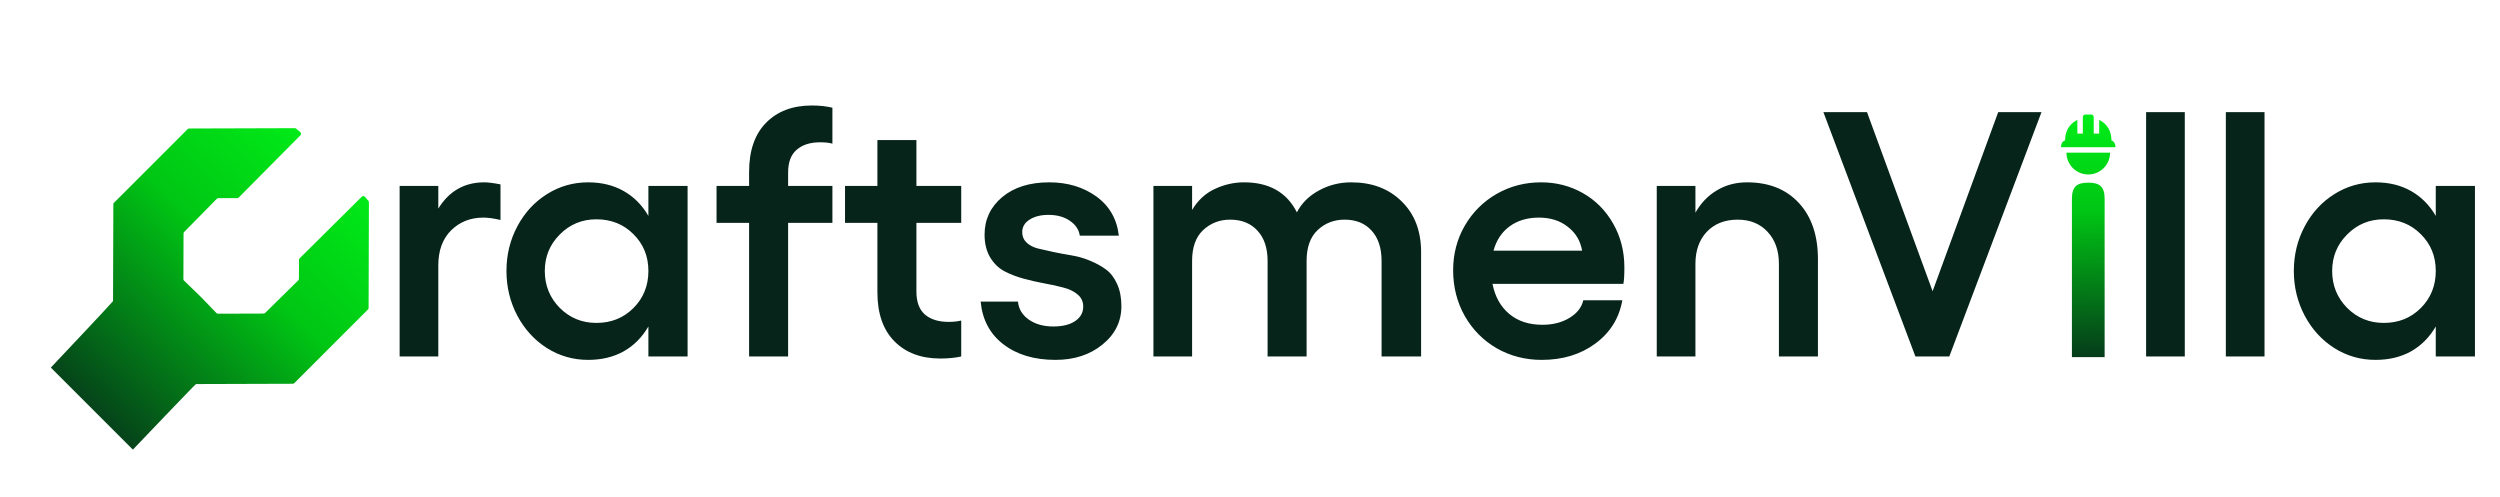 <svg width="533" height="106" viewBox="0 0 533 106" fill="none" xmlns="http://www.w3.org/2000/svg">
<path d="M445.22 38.942C442.69 38.942 441.733 39.861 441.733 42.43V76.141H448.708V42.43C448.708 39.861 447.751 38.942 445.22 38.942ZM440.57 32.549C440.57 33.782 441.06 34.965 441.932 35.837C442.804 36.709 443.987 37.199 445.22 37.199C446.453 37.199 447.636 36.709 448.508 35.837C449.38 34.965 449.87 33.782 449.87 32.549M444.639 24.412C444.29 24.412 444.058 24.656 444.058 24.993V28.48H442.895V25.574C442.895 25.574 440.28 26.574 440.28 29.933C440.28 29.933 439.408 30.096 439.408 31.386H451.032C450.974 30.096 450.161 29.933 450.161 29.933C450.161 26.574 447.545 25.574 447.545 25.574V28.48H446.383V24.993C446.383 24.656 446.162 24.412 445.801 24.412H444.639Z" fill="url(#paint0_linear_67_52)"/>
<path d="M24.166 43.556L24.101 64.198C24.101 64.321 10.924 78.28 10.838 78.368L28.329 95.859C28.416 95.772 41.662 81.882 41.784 81.881L62.426 81.817C62.55 81.816 62.668 81.767 62.755 81.68L78.447 65.988C78.534 65.901 78.584 65.782 78.584 65.659L78.654 43.135C78.655 43.026 78.617 42.921 78.548 42.838L77.821 41.965C77.647 41.756 77.331 41.742 77.137 41.934L63.886 55.074C63.797 55.162 63.747 55.281 63.747 55.405L63.734 59.431C63.734 59.555 63.684 59.675 63.595 59.762L56.529 66.716C56.442 66.802 56.324 66.851 56.203 66.851L46.483 66.881C46.357 66.882 46.237 66.831 46.15 66.741L42.752 63.23L39.242 59.832C39.151 59.745 39.101 59.625 39.101 59.499L39.132 49.78C39.132 49.658 39.18 49.541 39.266 49.453L46.22 42.388C46.308 42.299 46.427 42.248 46.552 42.248L50.578 42.235C50.702 42.235 50.821 42.185 50.908 42.097L64.048 28.846C64.24 28.651 64.226 28.335 64.018 28.162L63.145 27.435C63.061 27.365 62.956 27.328 62.847 27.328L40.323 27.398C40.2 27.399 40.082 27.448 39.994 27.535L24.303 43.227C24.215 43.314 24.166 43.433 24.166 43.556Z" fill="url(#paint1_linear_67_52)"/>
<path d="M103.255 38.874C104.054 38.874 105.205 39.019 106.706 39.31V46.902C105.301 46.563 104.078 46.394 103.037 46.394C100.3 46.394 98.012 47.302 96.171 49.118C94.355 50.935 93.447 53.417 93.447 56.565V76H85.201V39.637H93.447V44.468C95.748 40.739 99.017 38.874 103.255 38.874ZM138.238 39.637H146.593V76H138.238V69.606C136.906 71.907 135.15 73.675 132.97 74.91C130.791 76.121 128.26 76.727 125.378 76.727C122.205 76.727 119.287 75.891 116.623 74.22C113.959 72.525 111.852 70.224 110.302 67.318C108.752 64.388 107.977 61.203 107.977 57.764C107.977 54.325 108.752 51.153 110.302 48.246C111.852 45.34 113.959 43.052 116.623 41.381C119.287 39.71 122.205 38.874 125.378 38.874C128.26 38.874 130.791 39.492 132.97 40.727C135.15 41.962 136.906 43.73 138.238 46.031V39.637ZM127.158 68.844C130.306 68.844 132.934 67.79 135.041 65.683C137.172 63.552 138.238 60.912 138.238 57.764C138.238 54.64 137.172 52.024 135.041 49.917C132.934 47.81 130.306 46.757 127.158 46.757C124.082 46.757 121.479 47.835 119.348 49.99C117.217 52.121 116.151 54.713 116.151 57.764C116.151 60.864 117.217 63.492 119.348 65.647C121.479 67.778 124.082 68.844 127.158 68.844ZM174.855 30.337C172.724 30.337 171.053 30.87 169.842 31.936C168.631 32.977 168.026 34.6 168.026 36.803V39.637H177.47V47.52H168.026V76H159.707V47.52H152.768V39.637H159.707V36.658C159.707 32.129 160.906 28.642 163.303 26.196C165.725 23.726 168.982 22.491 173.075 22.491C174.698 22.491 176.163 22.648 177.47 22.963V30.628C176.817 30.434 175.945 30.337 174.855 30.337ZM204.933 47.52H195.38V62.16C195.38 64.363 195.985 65.998 197.196 67.064C198.431 68.105 200.114 68.626 202.245 68.626C203.287 68.626 204.183 68.529 204.933 68.335V76C203.65 76.291 202.161 76.436 200.465 76.436C196.372 76.436 193.115 75.213 190.693 72.767C188.272 70.321 187.061 66.834 187.061 62.305V47.52H180.159V39.637H187.061V29.865H195.38V39.637H204.933V47.52ZM225.022 76.727C220.518 76.727 216.824 75.625 213.942 73.421C211.061 71.217 209.438 68.178 209.075 64.303H217.03C217.176 65.877 217.951 67.16 219.355 68.153C220.76 69.122 222.491 69.606 224.55 69.606C226.536 69.606 228.098 69.219 229.236 68.444C230.374 67.669 230.943 66.64 230.943 65.356C230.943 64.315 230.556 63.467 229.781 62.813C229.006 62.135 228.001 61.639 226.766 61.324C225.531 60.985 224.162 60.682 222.661 60.416C221.184 60.149 219.694 59.81 218.193 59.399C216.691 58.987 215.323 58.454 214.088 57.8C212.853 57.122 211.848 56.129 211.073 54.822C210.298 53.49 209.91 51.891 209.91 50.026C209.91 46.805 211.157 44.142 213.652 42.035C216.171 39.928 219.513 38.874 223.678 38.874C227.601 38.874 230.955 39.879 233.741 41.889C236.526 43.899 238.124 46.684 238.536 50.244H230.217C230.023 48.961 229.321 47.907 228.11 47.084C226.899 46.236 225.373 45.812 223.533 45.812C221.886 45.812 220.542 46.152 219.5 46.83C218.459 47.483 217.938 48.38 217.938 49.518C217.938 50.39 218.241 51.116 218.847 51.697C219.452 52.279 220.251 52.703 221.244 52.969C222.237 53.211 223.363 53.465 224.623 53.732C225.882 53.998 227.178 54.24 228.51 54.458C229.841 54.676 231.137 55.052 232.396 55.584C233.656 56.093 234.782 56.711 235.775 57.437C236.768 58.164 237.567 59.205 238.172 60.561C238.778 61.893 239.081 63.467 239.081 65.284C239.081 68.553 237.736 71.278 235.048 73.457C232.384 75.637 229.042 76.727 225.022 76.727ZM288.085 38.874C292.517 38.874 296.101 40.23 298.838 42.943C301.599 45.631 302.979 49.239 302.979 53.768V76H294.551V55.621C294.551 52.884 293.849 50.741 292.445 49.191C291.04 47.617 289.115 46.83 286.669 46.83C284.416 46.83 282.503 47.568 280.929 49.046C279.355 50.523 278.568 52.715 278.568 55.621V76H270.249V55.621C270.249 52.884 269.534 50.741 268.106 49.191C266.677 47.617 264.727 46.83 262.257 46.83C260.029 46.83 258.116 47.568 256.517 49.046C254.943 50.523 254.156 52.715 254.156 55.621V76H245.91V39.637H254.156V44.759C255.391 42.7 257.002 41.211 258.988 40.291C260.998 39.346 263.08 38.874 265.236 38.874C270.588 38.874 274.342 41.005 276.497 45.268C277.514 43.306 279.076 41.756 281.183 40.618C283.29 39.455 285.591 38.874 288.085 38.874ZM346.317 57.038C346.317 58.709 346.244 59.871 346.099 60.525H318.2C318.733 63.237 319.92 65.368 321.76 66.918C323.601 68.468 325.962 69.243 328.844 69.243C331.072 69.243 332.985 68.759 334.583 67.79C336.206 66.822 337.199 65.562 337.562 64.012H345.881C345.203 67.839 343.29 70.914 340.141 73.239C336.993 75.564 333.179 76.727 328.699 76.727C325.187 76.727 321.99 75.903 319.108 74.256C316.226 72.585 313.95 70.285 312.279 67.354C310.632 64.424 309.809 61.179 309.809 57.619C309.809 54.156 310.632 50.995 312.279 48.137C313.95 45.255 316.214 42.991 319.072 41.344C321.954 39.697 325.114 38.874 328.553 38.874C331.798 38.874 334.765 39.637 337.453 41.163C340.166 42.688 342.321 44.856 343.919 47.665C345.518 50.45 346.317 53.574 346.317 57.038ZM318.418 53.441H337.308C336.945 51.334 335.928 49.639 334.257 48.355C332.61 47.048 330.551 46.394 328.081 46.394C325.635 46.394 323.564 47.011 321.869 48.246C320.174 49.481 319.024 51.213 318.418 53.441ZM372.472 38.874C377.122 38.874 380.803 40.339 383.516 43.27C386.228 46.2 387.584 50.196 387.584 55.258V76H379.265V56.275C379.265 53.417 378.454 51.128 376.831 49.409C375.233 47.689 373.114 46.83 370.474 46.83C367.738 46.83 365.546 47.689 363.899 49.409C362.277 51.128 361.465 53.417 361.465 56.275V76H353.219V39.637H361.465V45.34C362.628 43.282 364.153 41.696 366.042 40.581C367.931 39.443 370.075 38.874 372.472 38.874ZM388.747 23.907H398.046L412.032 62.087L426.018 23.907H435.245L415.592 76H408.363L388.747 23.907ZM465.796 23.907V76H457.549V23.907H465.796ZM482.796 23.907V76H474.55V23.907H482.796ZM519.305 39.637H527.66V76H519.305V69.606C517.973 71.907 516.217 73.675 514.037 74.91C511.858 76.121 509.327 76.727 506.445 76.727C503.273 76.727 500.354 75.891 497.69 74.22C495.026 72.525 492.919 70.224 491.37 67.318C489.82 64.388 489.045 61.203 489.045 57.764C489.045 54.325 489.82 51.153 491.37 48.246C492.919 45.34 495.026 43.052 497.69 41.381C500.354 39.71 503.273 38.874 506.445 38.874C509.327 38.874 511.858 39.492 514.037 40.727C516.217 41.962 517.973 43.73 519.305 46.031V39.637ZM508.225 68.844C511.373 68.844 514.001 67.79 516.108 65.683C518.239 63.552 519.305 60.912 519.305 57.764C519.305 54.64 518.239 52.024 516.108 49.917C514.001 47.81 511.373 46.757 508.225 46.757C505.149 46.757 502.546 47.835 500.415 49.99C498.284 52.121 497.218 54.713 497.218 57.764C497.218 60.864 498.284 63.492 500.415 65.647C502.546 67.778 505.149 68.844 508.225 68.844Z" fill="#07241A"/>
<defs>
<linearGradient id="paint0_linear_67_52" x1="445.22" y1="22.668" x2="446.191" y2="80.775" gradientUnits="userSpaceOnUse">
<stop offset="0.029" stop-color="#00EE18"/>
<stop offset="0.38" stop-color="#00C614"/>
<stop offset="1" stop-color="#06281B"/>
</linearGradient>
<linearGradient id="paint1_linear_67_52" x1="75.23" y1="30.351" x2="10.974" y2="97.63" gradientUnits="userSpaceOnUse">
<stop offset="0.029" stop-color="#00EE18"/>
<stop offset="0.38" stop-color="#00C614"/>
<stop offset="0.953" stop-color="#06281B"/>
</linearGradient>
</defs>
</svg>
